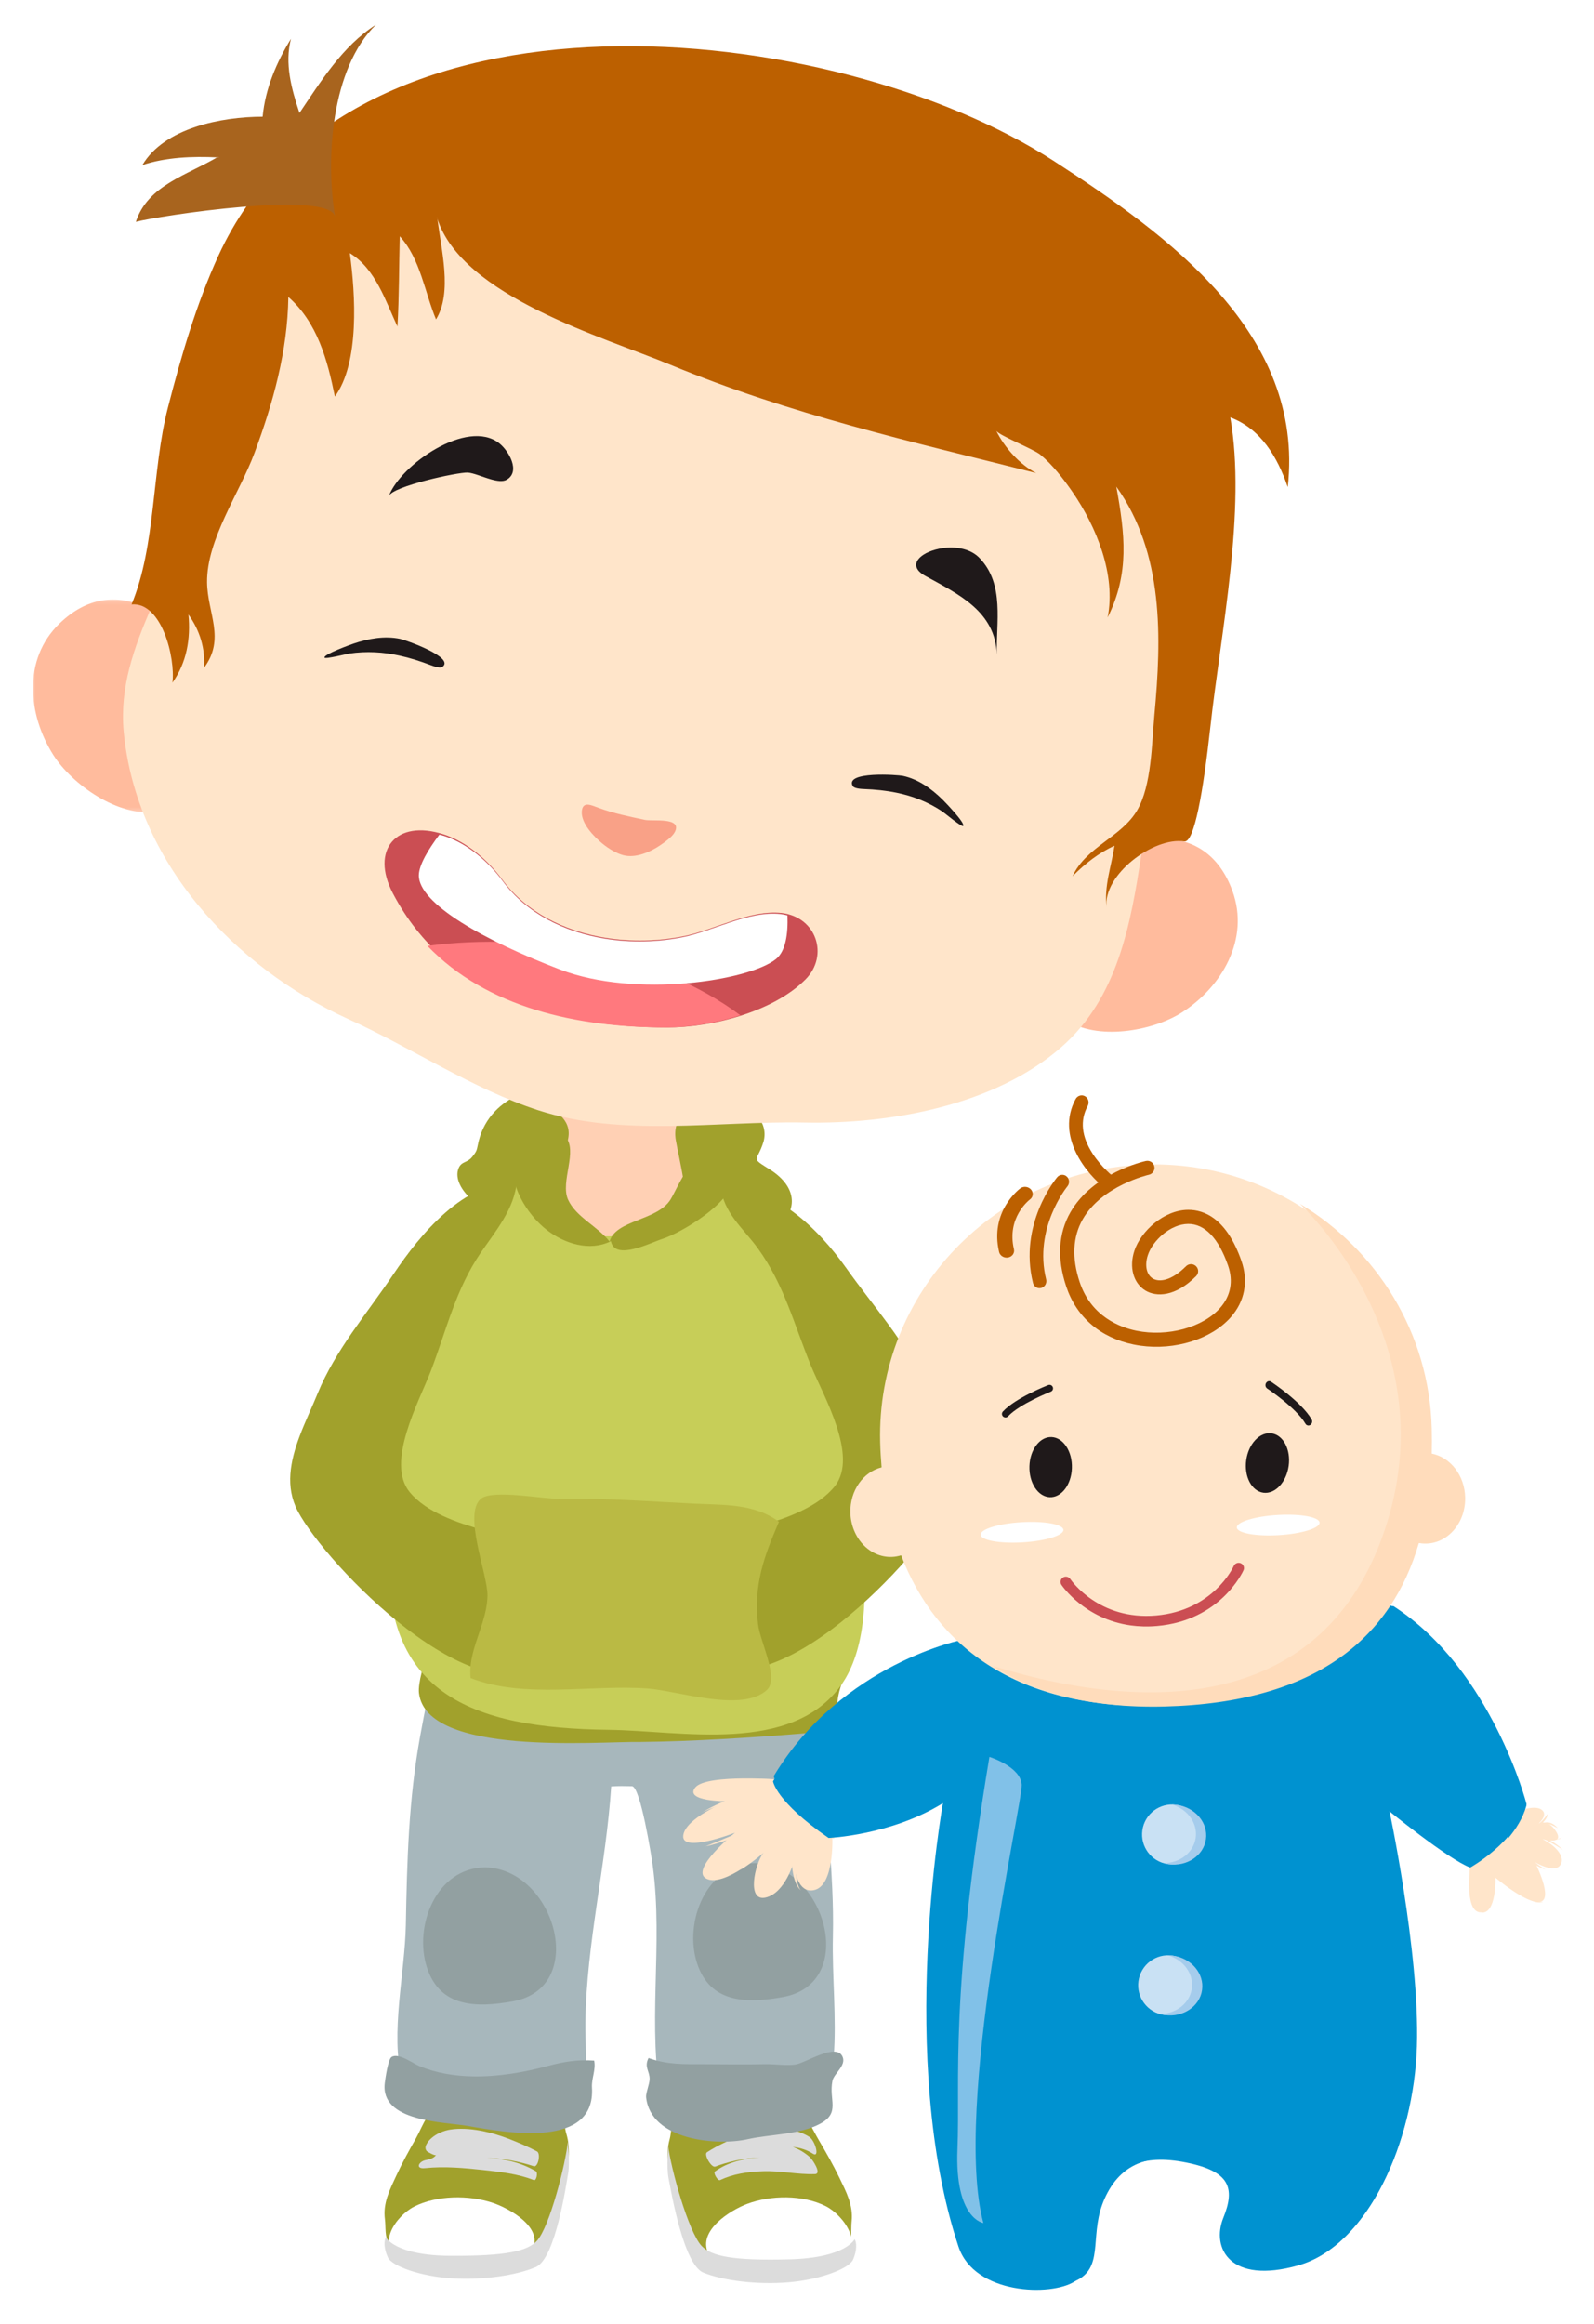 <?xml version="1.0" encoding="UTF-8"?>
<svg width="387px" height="564px" viewBox="0 0 387 564" version="1.1" xmlns="http://www.w3.org/2000/svg" xmlns:xlink="http://www.w3.org/1999/xlink">
    <!-- Generator: Sketch 46.2 (44496) - http://www.bohemiancoding.com/sketch -->
    <title>kids</title>
    <desc>Created with Sketch.</desc>
    <defs>
        <filter x="-2.8%" y="-1.5%" width="106.7%" height="104.9%" filterUnits="objectBoundingBox" id="filter-1">
            <feOffset dx="2" dy="6" in="SourceAlpha" result="shadowOffsetOuter1"></feOffset>
            <feGaussianBlur stdDeviation="4" in="shadowOffsetOuter1" result="shadowBlurOuter1"></feGaussianBlur>
            <feColorMatrix values="0 0 0 0 0   0 0 0 0 0   0 0 0 0 0  0 0 0 0.5 0" type="matrix" in="shadowBlurOuter1" result="shadowMatrixOuter1"></feColorMatrix>
            <feMerge>
                <feMergeNode in="shadowMatrixOuter1"></feMergeNode>
                <feMergeNode in="SourceGraphic"></feMergeNode>
            </feMerge>
        </filter>
        <polygon id="path-2" points="5.0600118e-15 51.772 5.0600118e-15 0.124 43.45 0.124 43.45 51.772"></polygon>
        <path d="M47.678,87.283 C79.992,87.283 125.842,82.427 176.056,72.88 C268.129,55.373 340.777,28.568 340.949,12.293 L340.949,12.293 L340.949,12.177 C340.945,11.862 340.915,11.552 340.856,11.245 C339.422,3.713 321.513,0.001 293.262,0.001 L293.262,0.001 C260.952,0.001 215.113,4.856 164.921,14.4 C72.819,31.913 0.172,58.718 -1.76072567e-08,74.992 L6.98992794e-10,75.108 C0.003,75.422 0.034,75.733 0.092,76.039 C1.526,83.572 19.43,87.283 47.678,87.283 L47.678,87.283 L47.678,87.283 Z" id="path-4"></path>
    </defs>
    <g id="Page-2" stroke="none" stroke-width="1" fill="none" fill-rule="evenodd">
        <g id="Главная" transform="translate(-230, -1979)">
            <g id="Group-5" transform="translate(0, 1927)">
                <g id="kids" filter="url(#filter-1)" transform="translate(236, 52)">
                    <g id="Page-1">
                        <path d="M125.285,378.012 C142.045,376.173 159.296,373.79 174.211,376.867 C193.567,380.864 192.641,401.719 192.399,417.111 C192.153,432.76 194.583,448.276 194.216,463.882 C193.991,473.456 195.152,483.759 194.404,493.201 C193.631,502.963 187.097,505.33 178.241,506.631 C169.602,507.901 161.044,508.421 152.78,505.226 C148.916,485.846 153.11,466.067 150.47,446.691 C150.191,444.647 147.502,427.496 145.434,427.445 C143.75,427.405 142.079,427.371 140.387,427.499 C139.149,446.63 134.376,465.571 134.129,484.735 C133.997,494.907 136.573,504.815 124.147,506.942 C114.682,508.562 92.858,511.717 89.574,498.638 C86.728,487.306 90.315,472.71 90.53,461.113 C90.815,445.557 91.207,430.724 93.983,415.424 C96.157,403.437 98.919,391.739 100.009,379.596 C108.038,379.772 116.596,378.965 125.285,378.012" id="Fill-1" fill="#A7B7BC"></path>
                        <path d="M108.209,270.92 C111.087,259.428 123.89,256.519 134.179,256.161 C146.18,255.745 159.118,254.673 170.166,260.411 C174.291,262.554 178.704,266.061 177.388,270.994 C175.805,276.205 173.873,274.585 179.379,278.08 C186.542,282.923 185.518,289.493 178.18,293.674 C174.103,295.904 169.47,297.322 165.395,299.825 C161.048,302.332 157.531,305.924 153.184,308.429 C143.402,314.276 130.767,308.946 123.85,301.366 C121.086,298.663 119.412,295.672 117.194,292.691 C115.248,289.706 112.784,289.459 110.029,287.575 C107.005,285.967 102.588,282.189 103.095,278.355 C103.611,275.617 105.261,276.418 106.61,274.764 C107.958,273.11 107.685,273.113 108.209,270.92" id="Fill-3" fill="#A1A12C"></path>
                        <path d="M110.506,224.645 C116.468,216.367 126.009,211.883 136.195,211.189 C147.067,210.446 159.488,213.86 167.577,221.313 C175.867,228.951 181.351,242.004 175.679,252.86 C171.768,260.344 154.174,259.708 156.083,270.714 C157.754,280.339 165.762,307.132 144.213,307.747 C143.99,307.754 143.788,307.754 143.57,307.757 C143.352,307.766 143.151,307.778 142.926,307.785 C121.377,308.4 126.917,280.844 129.773,270.994 C132.538,261.459 115.275,260.432 110.819,256.071 C102.767,248.193 104.097,234.438 109.683,225.847 C109.948,225.438 110.223,225.038 110.506,224.645" id="Fill-5" fill="#FFD0B4"></path>
                        <path d="M148.976,408.062 C166.345,408.918 180.57,407.11 196.741,401.562 C192.979,410.508 198.673,413.67 186.727,414.657 C174.74,415.647 160.109,416.57 147.629,416.703 C137.044,416.527 95.445,420.266 93.715,404.789 C93.462,402.514 94.914,397.143 96.074,395.142 C107.258,408.978 133.226,407.287 148.976,408.062" id="Fill-7" fill="#A1A12C"></path>
                        <path d="M126.935,276.423 C127.343,274.958 127.341,273.934 125.689,274.894 C92.077,294.421 89.803,332.434 86.732,366.832 C83.315,405.103 106.598,413.368 139.815,413.756 C157.334,413.962 184.137,419.815 196.213,402.902 C208.204,386.11 198.328,348.455 194.061,329.58 C191.578,318.596 187.685,306.901 182.246,297.022 C181.353,295.398 161.745,273.081 160.406,276.739 C155.675,289.655 154.134,294.215 138.284,293.99 C134.203,293.934 128.849,294.044 126.762,290.021 C125.424,287.444 125.7,280.758 126.915,276.494 C126.922,276.47 126.929,276.447 126.935,276.423" id="Fill-9" fill="#C7CE58"></path>
                        <path d="M157.052,505.614 C157.833,511.241 169.26,510.649 173.104,510.085 C175.977,509.664 184.779,508.65 185.495,505.366 C187.853,507.424 189.249,510.687 190.833,513.383 C192.578,516.345 194.288,519.334 195.783,522.435 C197.473,525.939 199.188,529.112 198.754,533.088 C198.554,534.93 198.957,537.446 197.875,539.069 C197.041,540.318 194.532,541.361 193.131,541.794 C185.963,544.006 178.486,544.261 171.051,543.338 C168.527,543.027 165.734,543.295 163.572,541.632 C161.834,540.293 160.468,538.725 159.626,536.784 C156.784,530.23 152.595,520.37 154.575,513.133 C155.238,510.706 154.787,507.096 157.052,505.614" id="Fill-11" fill="#A1A12C"></path>
                        <path d="M163.916,540.724 C166.353,546.003 172.728,544.826 177.354,544.639 C183.512,544.391 190.066,545.494 195.803,542.565 C202.325,539.234 196.9,531.582 192.484,529.344 C186.94,526.537 179.113,526.636 173.389,528.794 C169.225,530.363 161.408,535.297 163.916,540.724" id="Fill-13" fill="#FFFFFF"></path>
                        <path d="M199.472,537.364 C199.472,537.364 197.386,541.885 183.668,542.246 C169.951,542.608 164.702,541.487 162.351,539.003 C159.101,535.568 154.819,519.965 154.228,514.725 C154.228,514.725 153.803,519.977 154.312,522.541 C154.821,525.105 157.865,543.49 162.765,545.471 C167.665,547.452 175.91,548.434 183.424,547.817 C190.938,547.201 198.125,544.552 199.117,542.293 C200.111,540.035 199.986,538.001 199.472,537.364" id="Fill-15" fill="#DCDCDC"></path>
                        <path d="M188.457,512.503 C180.678,507.684 168.666,512.972 163.623,516.275 C162.824,516.796 164.707,520.112 165.667,519.742 C168.42,518.684 172.405,517.681 176.474,517.514 C172.448,517.847 168.719,518.632 165.577,520.934 C165.101,521.282 166.267,523.277 166.814,523.021 C169.967,521.547 173.315,521.009 177.272,520.868 C181.447,520.719 185.76,521.702 189.857,521.564 C191.611,521.507 189.253,518.033 188.68,517.512 C187.443,516.387 186.025,515.554 184.499,514.954 C186.271,515.177 187.923,515.678 189.31,516.587 C191.132,517.779 189.909,513.401 188.457,512.503" id="Fill-17" fill="#DCDCDC"></path>
                        <path d="M126.863,504.326 C124.892,510.597 114.373,509.707 109.463,509.012 C105.866,508.502 103.105,506.101 99.965,505.418 C96.202,504.602 94.719,509.831 93.009,512.841 C91.316,515.818 89.658,518.817 88.219,521.926 C86.592,525.438 84.934,528.621 85.456,532.555 C85.698,534.376 85.347,536.881 86.471,538.467 C87.337,539.687 89.886,540.667 91.306,541.066 C98.57,543.104 106.103,543.195 113.571,542.121 C116.102,541.755 118.921,541.962 121.062,540.265 C122.785,538.9 124.126,537.316 124.932,535.374 C127.651,528.812 131.658,518.944 129.509,511.807 C128.766,509.337 129.161,505.983 126.863,504.326" id="Fill-19" fill="#A1A12C"></path>
                        <path d="M121.351,539.672 C119.027,544.737 112.628,543.751 108.001,543.67 C101.839,543.562 95.311,544.745 89.514,542.082 C82.922,539.052 88.183,531.668 92.548,529.45 C98.031,526.667 105.857,526.599 111.626,528.532 C115.822,529.936 123.741,534.463 121.351,539.672" id="Fill-21" fill="#FFFFFF"></path>
                        <path d="M85.711,536.921 C85.711,536.921 87.864,541.323 101.402,541.388 C114.94,541.452 120.095,540.239 122.361,537.743 C125.492,534.294 129.384,518.852 129.857,513.685 C129.857,513.685 130.387,518.842 129.94,521.375 C129.492,523.909 126.881,542.062 122.089,544.116 C117.298,546.17 109.188,547.311 101.763,546.864 C94.337,546.417 87.19,543.965 86.165,541.762 C85.138,539.561 85.216,537.56 85.711,536.921" id="Fill-23" fill="#DCDCDC"></path>
                        <path d="M96.795,512.786 C98.036,511.706 99.757,511.003 101.315,510.76 C105.897,510.048 111.446,511.399 115.656,513.048 C117.914,513.933 120.243,514.919 122.375,516.06 C123.335,516.575 122.647,520.004 121.579,519.649 C118.524,518.634 114.284,517.707 110.25,517.631 C114.3,517.876 118.213,518.587 122.082,520.863 C122.668,521.207 122.22,523.271 121.599,523.023 C117.786,521.507 113.464,521.021 109.407,520.583 C104.676,520.073 99.919,519.63 95.163,520.123 C92.796,520.368 93.592,518.539 95.327,518.168 C96.421,517.935 97.125,517.824 97.884,516.944 C97.664,517.199 95.75,516.179 95.555,515.916 C95.072,515.258 95.344,514.592 95.753,513.965 C96.034,513.534 96.389,513.14 96.795,512.786" id="Fill-25" fill="#DCDCDC"></path>
                        <path d="M179.922,494.943 C179.188,494.902 178.458,494.872 177.738,494.888 C172.772,494.998 167.897,494.906 162.933,494.895 C158.118,494.884 154.089,495.05 149.456,493.397 C148.308,495.647 149.794,496.566 149.713,498.597 C149.668,499.75 148.766,501.952 148.864,502.896 C149.97,513.391 166.079,514.765 173.554,513.083 C178.94,511.871 186.29,512.005 191.202,509.299 C196.062,506.625 193.186,503.628 194.097,498.957 C194.457,497.118 197.531,495.225 196.548,493.053 C194.982,489.597 187.566,494.642 185.093,494.973 C183.402,495.2 181.652,495.039 179.922,494.943" id="Fill-27" fill="#92A0A1"></path>
                        <path d="M106.823,497.846 C112.981,497.957 119.254,496.855 124.886,495.349 C128.823,494.296 132.244,493.72 136.253,494.02 C136.717,496.239 135.582,498.325 135.72,500.564 C136.625,515.32 115.406,511.619 105.702,509.897 C99.792,508.849 84.205,508.964 85.426,499.413 C85.561,498.358 86.198,493.71 87.061,493.149 C88.747,492.054 92.279,494.718 93.806,495.349 C97.89,497.038 102.325,497.765 106.823,497.846" id="Fill-29" fill="#92A0A1"></path>
                        <path d="M291.206,210.165 C284.727,192.457 266.131,195.663 254.876,206.065 C246.444,213.857 238.868,233.312 250.809,241.468 C258.27,246.566 271.757,244.277 278.961,239.672 C288.597,233.508 295.5,221.901 291.206,210.165" id="Fill-31" fill="#FFBB9D"></path>
                        <g id="Group-35" transform="translate(0, 139.34)">
                            <mask id="mask-3" fill="white">
                                <use xlink:href="#path-2"></use>
                            </mask>
                            <g id="Clip-34"></g>
                            <path d="M6.412,5.994 C19.922,-7.102 35.496,3.836 41.294,18.059 C45.636,28.713 44.19,49.473 29.802,51.622 C20.81,52.966 9.499,45.065 4.908,37.804 C-1.232,28.092 -2.542,14.673 6.412,5.994" id="Fill-33" fill="#FFBB9D" mask="url(#mask-3)"></path>
                        </g>
                        <path d="M76.59,241.302 C48.788,228.706 24.997,203.071 22.036,171.579 C20.005,149.959 36.153,133.013 38.679,112.287 C41.518,89.004 44.284,62.778 58.396,43.188 C59.073,42.246 59.775,41.343 60.501,40.478 C80.487,16.652 118.105,21.112 145.697,24.721 C190.405,30.569 232.032,36.938 267.523,68.323 C284.944,83.728 288.2,106.466 285.349,128.502 C283.825,140.278 280.962,152.638 276.883,163.784 C272.286,176.339 271.075,188.127 269.091,201.357 C266.534,218.405 263.289,236.166 249.702,248.075 C233.545,262.236 208.228,266.815 187.341,266.393 C166.219,265.969 143.03,270.034 122.629,263.397 C106.798,258.247 91.805,248.195 76.59,241.302" id="Fill-36" fill="#FFE5CA"></path>
                        <path d="M138.262,198.71 C139.937,200.079 141.765,201.096 143.297,201.512 C146.316,202.326 149.923,200.727 152.354,199.067 C153.398,198.353 155.235,197.056 155.822,195.923 C157.75,192.209 150.455,193.359 148.544,192.95 C144.741,192.138 141.09,191.403 137.45,190.083 C135.69,189.444 133.425,188.231 133.25,190.939 C133.065,193.822 136.23,197.049 138.262,198.71" id="Fill-38" fill="#F9A187"></path>
                        <path d="M209.661,186.355 C207.077,185.826 204.436,185.563 201.804,185.466 C201.167,185.442 199.373,185.37 199.023,184.721 C197.068,181.087 210.016,182.011 211.222,182.27 C214.972,183.078 218.192,185.412 220.91,188.1 C221.338,188.525 226.431,193.764 225.84,194.426 C225.514,194.787 221.323,191.273 220.853,190.958 C217.266,188.555 213.54,187.148 209.661,186.355" id="Fill-58" fill="#1F191A"></path>
                        <path d="M88.932,153.073 C91.525,153.635 94.061,154.443 96.521,155.385 C97.118,155.615 98.798,156.253 99.383,155.843 C102.645,153.546 90.357,149.277 89.143,149.026 C85.366,148.245 81.462,148.955 77.876,150.161 C77.312,150.351 70.513,152.779 70.793,153.567 C70.946,153.997 76.218,152.671 76.779,152.59 C81.048,151.963 85.044,152.23 88.932,153.073" id="Fill-60" fill="#1F191A"></path>
                        <path d="M138.852,221.548 C129.064,219.937 119.816,215.439 113.91,207.414 C110.42,202.672 105.324,198.293 99.682,196.462 C88.177,192.726 81.853,200.256 87.394,210.8 C100.596,235.925 127.481,243.29 154.041,243.324 C164.776,243.34 179.683,239.56 187.55,231.674 C193.3,225.912 190.242,216.469 181.746,215.54 C174.076,214.701 165.472,219.648 158.07,221.167 C151.964,222.419 145.291,222.607 138.852,221.548" id="Fill-62" fill="#CB4E53"></path>
                        <path d="M171.758,240.379 C165.594,242.358 159.024,243.33 153.544,243.324 C131.994,243.295 110.23,238.523 95.768,223.518 C121.855,220.104 151.794,225.469 171.758,240.379" id="Fill-64" fill="#FF797E"></path>
                        <path d="M220.017,127.151 C223.33,126.478 227.343,126.887 229.756,129.35 C236.025,135.744 233.765,145.238 234.022,152.858 C233.666,142.331 224.673,138.179 216.641,133.743 C212.053,131.21 215.337,128.102 220.017,127.151" id="Fill-66" fill="#1F191A"></path>
                        <path d="M111.219,110.325 C112.698,110.743 114.083,110.943 114.982,110.431 C118.482,108.436 115.501,103.356 113.2,101.555 C105.428,95.476 89.226,106.786 86.399,114.383 C87.291,111.987 103.223,108.547 105.549,108.674 C106.92,108.748 109.161,109.746 111.219,110.325" id="Fill-68" fill="#1F191A"></path>
                        <path d="M285.87,170.285 C284.135,186.033 281.965,198.567 279.523,198.184 C272.059,197.015 259.676,206.354 260.669,214.209 C260.005,208.992 261.844,204.18 262.58,199.223 C258.81,200.918 255.408,203.572 252.405,206.621 C255.689,199.458 264.261,197.161 268.078,190.64 C271.612,184.595 271.63,174.392 272.266,167.56 C274.024,148.687 274.577,128.256 263.023,112.085 C265.118,123.621 266.278,133.068 260.918,143.838 C262.976,133.448 258.195,121.823 252.379,113.376 C250.219,110.241 247.514,106.741 244.56,104.312 C242.952,102.989 234.392,99.604 233.853,98.499 C235.874,102.623 239.622,106.756 243.583,108.79 C213.074,101.102 183.989,94.635 154.603,82.447 C138.713,75.855 104.032,65.882 98.163,46.97 C98.169,46.529 98.179,46.519 98.195,46.939 C99.045,54.471 101.93,64.873 97.863,71.503 C95.19,65.211 94.062,56.733 89.054,51.335 C88.868,58.609 88.915,65.98 88.493,73.23 C85.699,67.292 83.221,59.212 76.929,55.433 C78.297,65.351 79.333,82.036 73.3,90.226 C71.492,81.306 69.04,72.243 62.002,66.061 C61.828,79.18 58.302,91.795 53.75,104 C50.162,113.621 42.151,124.928 42.27,135.321 C42.358,142.811 46.811,148.978 41.522,156.06 C41.898,151.413 40.47,146.889 37.747,143.109 C38.309,149.018 37.332,154.748 33.87,159.655 C34.602,153.595 31.267,140.041 23.942,140.67 C29.89,126.33 28.831,108.227 32.745,92.985 C35.948,80.518 39.655,67.783 45.022,56.05 C77.115,-14.093 194.531,-1.527 248.013,33.172 C275.559,51.046 308.782,74.906 304.649,112.194 C302.142,104.882 298.119,98.065 290.691,95.274 C294.636,117.733 288.38,147.504 285.87,170.285" id="Fill-70" fill="#BC6000"></path>
                        <path d="M24.983,47.833 C30.2,46.427 72.24,39.967 73.366,46.663 C70.984,32.495 72.422,10.605 83.276,0 C75.152,5.136 69.775,13.937 64.707,21.413 C62.745,15.511 61.072,9.399 62.648,3.414 C59.136,9.11 56.417,15.446 55.76,22.322 C45.773,22.338 31.902,25.03 26.57,34.051 C32.334,32.137 38.677,31.908 44.796,32.191 C45.442,32.179 45.442,32.158 44.796,32.126 C37.52,36.469 27.861,38.952 24.983,47.833" id="Fill-72" fill="#A8641E"></path>
                        <path d="M180.402,226.718 C173.902,231.978 146.322,236.264 128.02,229.282 C109.719,222.299 93.489,213.241 93.688,206.319 C93.759,203.848 95.929,200.2 98.674,196.531 C99.061,196.633 99.442,196.72 99.842,196.85 C105.455,198.669 110.524,203.016 113.994,207.725 C119.867,215.692 129.066,220.158 138.8,221.758 C145.202,222.811 151.838,222.624 157.911,221.381 C165.273,219.873 173.83,214.96 181.46,215.792 C182.064,215.858 182.635,215.979 183.183,216.128 C183.349,220.675 182.734,224.831 180.402,226.718" id="Fill-74" fill="#FFFFFF"></path>
                        <path d="M152.777,294.64 C149.998,295.525 141.26,300.041 140.322,295.176 C135.153,297.75 129.021,295.779 124.723,292.436 C119.972,288.74 115.024,281.049 117.055,274.825 C118.322,270.939 125.391,265.701 129.193,269.734 C132.478,273.219 127.902,280.735 129.938,285.154 C131.883,289.365 137.144,291.605 139.987,295.267 C141.479,289.962 151.564,290.275 154.804,285.059 C156.298,282.651 158.961,275.759 162.297,274.829 C165.028,274.204 169.933,277.437 169.665,280.724 C169.417,285.804 157.628,293.095 152.777,294.64" id="Fill-76" fill="#A1A12C"></path>
                        <path d="M64.714,342.573 C62.472,348.569 61.209,354.834 64.29,360.675 C71.236,373.852 107.872,411.638 124.896,397.043 C121.031,388.134 119.562,377.998 125.94,370.101 C126.526,369.376 110.691,365.649 109.016,365.185 C103.122,363.547 95.505,360.975 91.484,356.096 C85.535,348.88 93.755,334.111 96.615,326.636 C100.443,316.621 102.609,306.884 108.785,297.877 C112.159,292.958 116.982,287.249 117.44,280.76 C104.609,280.642 94.086,293.409 87.556,303.143 C81.222,312.588 73.397,321.606 69.08,332.221 C67.758,335.474 66.058,338.974 64.714,342.573" id="Fill-78" fill="#A1A12C"></path>
                        <path d="M221.303,340.576 C223.688,346.508 225.095,352.731 222.124,358.626 C215.423,371.92 179.398,410.401 161.958,396.207 C165.652,387.238 166.912,377.093 160.324,369.351 C159.719,368.641 175.564,364.584 177.239,364.085 C183.132,362.324 190.736,359.596 194.674,354.641 C200.499,347.316 191.912,332.76 188.872,325.363 C184.804,315.453 182.416,305.786 176.007,296.934 C172.507,292.1 167.552,288.272 166.95,281.809 C179.854,281.414 190.694,292.163 197.472,301.733 C204.049,311.018 212.116,319.845 216.688,330.342 C218.089,333.56 219.872,337.014 221.303,340.576" id="Fill-80" fill="#A1A12C"></path>
                        <path d="M107.09,394.072 C106.423,396.408 105.995,398.76 106.254,401.191 C119.457,406.293 135.409,402.72 149.259,403.727 C156.479,404.252 172.142,409.644 178.182,404.088 C181.232,401.283 176.546,392.425 176.038,388.111 C174.924,378.636 177.451,371.757 181.126,363.276 C175.154,358.823 167.756,359.217 160.658,358.875 C149.7,358.349 138.811,357.472 127.838,357.706 C124.134,357.784 111.558,355.357 108.776,357.669 C104.31,361.381 110.455,376.042 110.351,381.245 C110.263,385.704 108.291,389.859 107.09,394.072" id="Fill-82" fill="#BABA44"></path>
                        <path d="M109.781,447.135 C97.826,447.264 92.399,461.512 95.659,471.447 C98.796,481.005 107.385,481.298 116.548,479.631 C134.973,476.284 126.694,447.445 109.781,447.135" id="Fill-84" fill="#92A0A1"></path>
                        <path d="M175.36,446.095 C163.406,446.224 157.98,460.472 161.239,470.408 C164.375,479.964 172.965,480.257 182.127,478.593 C200.554,475.243 192.274,446.406 175.36,446.095" id="Fill-86" fill="#92A0A1"></path>
                    </g>
                    <g id="Page-1" transform="translate(273.43, 423.995) rotate(8) translate(-273.43, -423.995) translate(102.93, 263.995)">
                        <g id="Group-3" transform="translate(0, 231.717)">
                            <mask id="mask-5" fill="white">
                                <use xlink:href="#path-4"></use>
                            </mask>
                            <g id="Clip-2"></g>
                            <path d="M340.856,11.245 C343.93,27.396 270.134,54.992 176.056,72.88 C81.946,90.773 3.167,92.19 0.092,76.039 C-2.981,59.89 70.814,32.294 164.921,14.4 C258.999,-3.489 337.782,-4.903 340.856,11.245" id="Fill-1" mask="url(#mask-5)"></path>
                        </g>
                        <path d="M248.473,172.011 C248.473,172.011 248.465,182.879 252.261,182.879 C256.058,182.879 254.538,173.786 254.538,173.786 C254.538,173.786 263.143,179.342 266.432,178.332 C269.723,177.323 263.903,168.985 263.903,168.985 C263.903,168.985 268.71,171.008 269.975,168.985 C271.242,166.964 268.71,164.437 264.913,163.175 C264.913,163.175 270.485,163.932 267.952,160.901 C265.42,157.87 263.396,159.639 263.396,159.639 C263.396,159.639 265.675,157.113 263.649,156.102 C261.625,155.091 257.574,157.618 257.574,157.618 C257.574,157.618 248.733,163.92 248.473,172.011" id="Fill-4" fill="#FFE5CA"></path>
                        <path d="M254.917,173.952 C254.917,173.952 263.555,179.407 266.857,178.415 C266.981,178.378 267.087,178.328 267.186,178.271 C261.692,179.214 255.506,172.762 254.922,172.548 C254.337,172.334 253.533,172.476 254.41,176.972 C255.287,181.467 252.631,182.879 252.631,182.879 C256.443,182.879 254.917,173.952 254.917,173.952" id="Fill-6" fill="#FFE5CA"></path>
                        <path d="M265.61,159.42 C266.3,159.269 266.943,159.567 268.226,160.02 C265.927,158.011 264.193,159.497 264.193,159.497 C264.193,159.497 265.483,158.077 265.33,156.902 C265.33,156.902 264.147,159.343 263.223,159.724 C262.299,160.104 264.917,159.572 265.61,159.42" id="Fill-8" fill="#FFE5CA"></path>
                        <path d="M265.456,162.817 C265.456,162.817 269.155,163.231 269.462,162.098 C269.274,162.125 269.155,163.231 265.261,162.441 C264.32,162.25 264.067,162.64 264.067,162.64 C264.067,162.64 269.765,164.632 270.305,165.215 C269.268,164.261 267.535,163.395 265.456,162.817" id="Fill-10" fill="#FFE5CA"></path>
                        <path d="M269.265,166.254 C269.367,166.387 269.504,166.557 269.658,166.742 C269.54,166.578 269.41,166.415 269.265,166.254" id="Fill-12" fill="#FFE5CA"></path>
                        <path d="M266.684,170.385 C266.585,170.344 264.005,169.275 263.297,168.487 C262.573,167.684 263.494,170.241 263.889,170.753 C264.283,171.264 267.427,175.774 267.171,177.684 C267.439,175.054 263.991,169.556 263.991,169.556 C263.991,169.556 265.309,170.17 266.684,170.385" id="Fill-14" fill="#FFE5CA"></path>
                        <path d="M258.869,156.902 C257.787,157.385 256.947,157.94 256.947,157.94 C256.947,157.94 248.715,164.183 248.473,172.2 C248.473,172.2 248.473,172.718 248.509,173.528 C248.509,173.528 258.932,165.76 258.869,156.902" id="Fill-16" fill="#FFE5CA"></path>
                        <path d="M94.075,186.433 C94.075,186.433 96.271,197.932 91.737,199.938 C87.203,201.944 85.69,193.926 85.69,193.926 C85.69,193.926 84.682,201.695 80.147,203.448 C75.609,205.2 76.369,195.678 78.131,192.672 C78.131,192.672 69.816,202.443 65.279,200.94 C60.744,199.438 70.571,188.915 70.571,188.915 C70.571,188.915 58.478,195.68 58.224,191.421 C57.972,187.162 67.549,181.649 67.549,181.649 C67.549,181.649 57.218,183.152 59.485,179.394 C61.753,175.636 80.536,174.567 80.536,174.567 C80.536,174.567 93.958,176.581 94.075,186.433" id="Fill-18" fill="#FFE5CA"></path>
                        <path d="M85.907,193.064 C85.609,191.623 84.716,192.278 84.716,193.325 C84.716,194.361 84.223,198.645 84.21,198.749 C85.02,196.45 85.27,194.344 85.27,194.344 C85.27,194.344 86.095,199.169 88.369,200.544 C86.781,199.313 86.205,194.504 85.907,193.064" id="Fill-20" fill="#FFE5CA"></path>
                        <g id="Group-26" transform="translate(72.774, 190.153)" fill="#FFE5CA">
                            <path d="M4.438,8.875 C4.45,8.719 4.456,8.55 4.444,8.355 C4.444,8.346 4.445,8.337 4.445,8.327 C4.439,8.512 4.437,8.694 4.438,8.875" id="Fill-22"></path>
                            <path d="M7.249,0.821 C6.917,-0.122 6.186,0.821 4.923,2.166 C3.661,3.513 0.422,7.452 0.422,7.452 L0.422,7.453 C3.43,4.942 5.878,2.013 5.878,2.013 C5.159,3.261 4.601,5.565 4.468,7.799 C4.76,5.331 7.558,1.695 7.249,0.821" id="Fill-24"></path>
                        </g>
                        <g id="Group-33" transform="translate(63.418, 188.075)" fill="#FFE5CA">
                            <path d="M7.382,1.072 C5.357,2.351 0.509,5.125 0.509,5.125 L0.509,5.126 C3.863,3.929 7.599,1.696 7.599,1.696 C7.599,1.696 4.988,4.687 3.085,7.799 C4.581,5.535 9.127,1.357 9.598,0.669 C10.104,-0.071 9.408,-0.206 7.382,1.072" id="Fill-27"></path>
                            <path d="M2.579,8.658 C2.643,8.559 2.707,8.448 2.77,8.328 C2.706,8.438 2.641,8.548 2.579,8.658" id="Fill-29"></path>
                            <path d="M2.867,8.159 C2.888,8.123 2.911,8.083 2.934,8.045 C2.911,8.083 2.89,8.121 2.867,8.159" id="Fill-31"></path>
                        </g>
                        <g id="Group-38" transform="translate(61.338, 179.762)" fill="#FFE5CA">
                            <path d="M8.682,0.217 C7.931,0.596 1.735,1.529 1.709,1.533 C4.148,1.609 6.826,1.248 6.826,1.248 C6.826,1.248 3.343,3.115 0.481,5.517 C2.36,4.048 7.768,1.522 8.409,1.166 C9.093,0.786 9.434,-0.162 8.682,0.217" id="Fill-34"></path>
                            <path d="M0.467,5.528 C0.36,5.618 0.254,5.708 0.149,5.8 C0.15,5.798 0.152,5.798 0.153,5.796 C0.241,5.712 0.348,5.622 0.467,5.528" id="Fill-36"></path>
                        </g>
                        <path d="M94.607,187.036 L94.607,187.036 C94.572,186.824 94.55,186.703 94.55,186.703 C94.431,176.627 80.875,174.567 80.875,174.567 C80.875,174.567 78.258,174.718 74.854,175.104 C76.102,176.958 80.824,180.445 83.045,181.986 C85.933,183.989 94.607,187.036 94.607,187.036" id="Fill-39" fill="#FFE5CA"></path>
                        <path d="M119.226,135.674 C119.226,135.674 90.648,145.483 77.973,175.274 C77.973,175.274 79.304,180.039 93.246,187.012 C93.246,187.012 108.155,184.291 119.562,174.783 C119.562,174.783 117.087,238 138.273,280.818 C143.731,291.846 162.321,289.689 167.388,285.253 C172.457,280.818 168.02,273.846 170.556,264.971 C173.093,256.097 179.431,252.293 190.202,252.928 C200.973,253.562 202.875,257.365 200.973,264.971 C199.072,272.577 204.778,280.814 220.62,273.844 C236.461,266.873 244.128,240.699 241.593,217.881 C239.059,195.064 226.212,161.073 226.212,161.073 C226.212,161.073 242.798,171.183 248.502,172.45 C248.502,172.45 258.64,164.827 259.909,155.321 C259.909,155.321 247.235,124.265 220.62,112.221 C220.62,112.221 199.075,114.122 184.499,122.361 C184.499,122.361 171.825,143.912 158.516,129.335 C158.516,129.335 144.574,126.799 119.226,135.674" id="Fill-41" fill="#0092D0"></path>
                        <path d="M217.087,146.511 C217.087,146.511 222.568,161.239 216.244,166.437 C216.244,166.437 225.941,170.769 231.844,190.694 C237.747,210.62 244.456,249.307 221.285,273.28 C236.733,266.298 244.207,240.082 241.736,217.228 C239.265,194.375 226.737,160.33 226.737,160.33 C226.737,160.33 242.911,170.456 248.473,171.725 C248.473,171.725 221.303,153.442 217.087,146.511" id="Fill-43" fill="#0092D0"></path>
                        <path d="M125.243,164.176 C118.359,176.18 93.567,185.988 93.567,185.988 C93.567,185.988 108.403,183.291 119.753,173.866 C119.753,173.866 117.291,236.533 138.373,278.978 C139.352,280.947 140.759,282.487 142.43,283.671 C120.462,253.974 125.243,164.176 125.243,164.176" id="Fill-45" fill="#0092D0"></path>
                        <path d="M197.458,249.299 C186.554,248.445 173.904,255.281 172.596,254.426 C171.287,253.572 176.085,248.017 174.34,248.017 C172.596,248.017 165.617,249.726 167.797,264.68 C169.978,279.634 166.341,285.749 166.341,285.749 L166.341,285.749 C167.246,285.322 168.018,284.851 168.604,284.349 C173.717,279.968 169.241,273.08 171.799,264.313 C174.359,255.547 180.751,251.788 191.618,252.415 C202.484,253.042 204.402,256.799 202.484,264.313 C201.521,268.085 202.493,272.013 205.721,274.12 C200.899,269.46 204.874,262.544 206.618,257.844 C208.363,253.144 208.363,250.154 206.618,246.308 C204.874,242.463 208.363,250.154 197.458,249.299" id="Fill-47" fill="#0092D0"></path>
                        <path d="M256.607,164.176 C258.196,161.675 259.507,158.785 259.909,155.696 C259.909,155.696 247.431,124.37 221.227,112.221 C221.227,112.221 218.869,112.436 215.204,113.026 C215.214,113.032 254.452,127.078 256.607,164.176" id="Fill-49" fill="#0092D0"></path>
                        <path d="M119.064,134.727 C119.064,134.727 90.598,144.453 77.973,173.992 C77.973,173.992 78.358,175.354 80.858,177.684 C80.858,177.684 97.262,143.856 127.875,131.964 C125.112,132.731 122.176,133.643 119.064,134.727" id="Fill-51" fill="#0092D0"></path>
                        <path d="M129.17,162.098 C129.17,162.098 137.043,163.381 137.879,167.713 C138.716,172.045 132.235,247.906 143.47,274.319 C143.47,274.319 136.428,274.335 134.739,257.435 C133.049,240.536 127.69,221.478 129.17,162.098" id="Fill-53" fill="#81C1E8"></path>
                        <path d="M188.174,176.125 C188.174,181.578 183.751,185.997 178.297,185.997 C172.843,185.997 168.421,181.577 168.421,176.125 C168.421,170.673 172.843,166.254 178.297,166.254 C183.751,166.254 188.174,170.673 188.174,176.125" id="Fill-55"></path>
                        <path d="M182.976,174.567 C182.976,178.584 179.717,181.84 175.698,181.84 C171.679,181.84 168.421,178.584 168.421,174.567 C168.421,170.549 171.679,167.293 175.698,167.293 C179.717,167.293 182.976,170.549 182.976,174.567" id="Fill-57" fill="#C9E1F4"></path>
                        <path d="M175.915,167.293 C175.487,167.293 175.069,167.332 174.659,167.39 C178.535,167.933 181.503,170.934 181.503,174.567 C181.503,178.2 178.535,181.201 174.659,181.744 C175.069,181.802 175.487,181.84 175.915,181.84 C180.388,181.84 184.015,178.584 184.015,174.567 C184.015,170.55 180.388,167.293 175.915,167.293" id="Fill-59" fill="#A5CCEC"></path>
                        <path d="M191.293,213.532 C191.293,218.985 186.87,223.404 181.416,223.404 C175.962,223.404 171.54,218.984 171.54,213.532 C171.54,208.08 175.962,203.661 181.416,203.661 C186.87,203.661 191.293,208.08 191.293,213.532" id="Fill-61"></path>
                        <path d="M187.134,210.935 C187.134,214.952 183.876,218.208 179.856,218.208 C175.837,218.208 172.579,214.952 172.579,210.935 C172.579,206.917 175.837,203.661 179.856,203.661 C183.876,203.661 187.134,206.917 187.134,210.935" id="Fill-63" fill="#C9E1F4"></path>
                        <path d="M180.073,203.661 C179.645,203.661 179.227,203.7 178.817,203.758 C182.693,204.301 185.661,207.302 185.661,210.935 C185.661,214.568 182.693,217.569 178.817,218.112 C179.227,218.17 179.645,218.208 180.073,218.208 C184.546,218.208 188.174,214.952 188.174,210.935 C188.174,206.918 184.546,203.661 180.073,203.661" id="Fill-65" fill="#A5CCEC"></path>
                        <path d="M196.291,129.414 C198.054,137.431 187.937,146.467 173.693,149.597 C159.449,152.726 146.472,148.765 144.709,140.748 C142.946,132.732 153.063,123.696 167.308,120.567 C181.552,117.436 194.528,121.397 196.291,129.414" id="Fill-67" fill="#0092D0"></path>
                        <path d="M223.402,68.304 C217.427,32.509 183.232,8.39 147.025,14.437 C110.818,20.484 86.311,54.405 92.286,90.201 C92.624,92.226 93.026,94.216 93.477,96.172 C89.222,97.877 86.619,102.828 87.5,108.111 C88.501,114.099 93.6,118.238 98.892,117.355 C99.686,117.222 100.434,116.972 101.136,116.644 C112.733,137.551 134.477,149.779 168.664,144.07 C205.354,137.943 220.789,119.575 224.179,96.235 C224.771,96.26 225.371,96.233 225.975,96.132 C231.267,95.248 234.746,89.676 233.747,83.688 C232.867,78.421 228.816,74.588 224.254,74.34 C224.023,72.344 223.741,70.332 223.402,68.304 Z" id="Fill-69" fill="#FFE5CA"></path>
                        <path d="M191.293,82.088 C191.293,86.105 188.966,89.362 186.095,89.362 C183.223,89.362 180.896,86.105 180.896,82.088 C180.896,78.071 183.223,74.814 186.095,74.814 C188.966,74.814 191.293,78.071 191.293,82.088" id="Fill-71" fill="#1F191A"></path>
                        <path d="M194.57,71.697 C194.321,71.697 194.074,71.583 193.899,71.362 C191.144,67.858 183.58,64.223 183.505,64.188 C183.058,63.974 182.855,63.407 183.05,62.922 C183.245,62.435 183.766,62.214 184.211,62.426 C184.537,62.582 192.221,66.274 195.239,70.11 C195.556,70.514 195.513,71.12 195.143,71.465 C194.977,71.621 194.772,71.697 194.57,71.697" id="Fill-73" fill="#1F191A"></path>
                        <path d="M139.253,89.931 C139.679,93.94 137.724,97.4 134.885,97.659 C132.046,97.918 129.399,94.878 128.973,90.87 C128.548,86.861 130.503,83.402 133.342,83.142 C136.181,82.883 138.827,85.923 139.253,89.931" id="Fill-75" fill="#1F191A"></path>
                        <path d="M121.455,80.01 C121.285,80.01 121.113,79.959 120.964,79.854 C120.575,79.583 120.481,79.046 120.753,78.658 C123.339,74.955 130.454,70.936 130.756,70.767 C131.171,70.537 131.693,70.683 131.924,71.097 C132.156,71.511 132.008,72.035 131.594,72.267 C131.524,72.306 124.52,76.262 122.158,79.643 C121.992,79.882 121.725,80.01 121.455,80.01" id="Fill-77" fill="#1F191A"></path>
                        <path d="M158.656,125.73 C147.493,125.73 140.993,118.67 140.677,118.317 C140.203,117.79 140.251,116.984 140.786,116.517 C141.32,116.05 142.134,116.098 142.609,116.623 C142.943,116.992 150.952,125.615 164.464,122.498 C177.981,119.377 181.343,108.414 181.48,107.948 C181.678,107.273 182.396,106.881 183.079,107.076 C183.763,107.27 184.161,107.973 183.966,108.65 C183.815,109.172 180.095,121.508 165.053,124.981 C162.779,125.506 160.644,125.73 158.656,125.73" id="Fill-79" fill="#CB4E53"></path>
                        <path d="M151.579,58.189 C151.03,58.189 150.482,58.172 149.932,58.139 C141.691,57.633 135.229,53.477 131.738,46.436 C128.561,40.028 128.063,33.993 130.256,28.499 C134.325,18.31 146.16,13.805 146.662,13.618 C147.552,13.285 148.544,13.734 148.877,14.618 C149.21,15.5 148.76,16.483 147.872,16.815 C147.763,16.855 136.941,20.998 133.448,29.774 C131.635,34.33 132.099,39.428 134.825,44.928 C138.768,52.881 146.115,54.483 150.144,54.731 C157.843,55.199 165.98,51.709 169.474,46.423 C171.627,43.166 171.792,39.55 169.951,35.964 C166.747,29.723 162.951,26.725 158.966,27.311 C154.715,27.93 151,32.478 150.324,36.172 C149.856,38.727 150.643,40.92 152.284,41.629 C153.931,42.339 156.794,41.646 159.872,37.554 C160.441,36.797 161.519,36.643 162.28,37.207 C163.041,37.771 163.198,38.841 162.629,39.597 C158.349,45.286 153.77,45.994 150.911,44.76 C147.775,43.405 146.179,39.709 146.939,35.561 C147.843,30.624 152.691,24.773 158.467,23.932 C162.362,23.362 168.042,24.723 173.017,34.414 C175.416,39.087 175.179,44.017 172.35,48.296 C168.41,54.256 160.04,58.188 151.579,58.189" id="Fill-81" fill="#BC6000"></path>
                        <path d="M125.168,47.798 C124.524,47.798 123.912,47.404 123.648,46.749 C118.179,33.203 125.565,21.038 125.882,20.526 C126.374,19.734 127.393,19.504 128.158,20.014 C128.923,20.524 129.144,21.578 128.654,22.371 C128.556,22.531 121.909,33.6 126.686,45.433 C127.038,46.302 126.642,47.301 125.803,47.666 C125.595,47.755 125.379,47.798 125.168,47.798" id="Fill-83" fill="#BC6000"></path>
                        <path d="M116.185,41.564 C115.428,41.564 114.718,41.129 114.446,40.432 C110.806,31.072 117.132,24.704 117.404,24.437 C118.105,23.749 119.274,23.716 120.017,24.365 C120.758,25.01 120.795,26.089 120.1,26.777 C119.878,27.001 115.076,31.95 117.924,39.273 C118.27,40.162 117.772,41.142 116.811,41.462 C116.605,41.531 116.393,41.564 116.185,41.564" id="Fill-85" fill="#BC6000"></path>
                        <path d="M138.668,21.821 C138.394,21.821 138.118,21.752 137.862,21.606 C132.772,18.716 124.094,10.714 127.68,1.114 C128.016,0.216 128.99,-0.229 129.855,0.118 C130.722,0.465 131.152,1.475 130.817,2.373 C129.414,6.126 130.367,9.934 133.648,13.693 C136.277,16.704 139.448,18.533 139.48,18.55 C140.292,19.015 140.59,20.074 140.142,20.916 C139.836,21.494 139.261,21.821 138.668,21.821" id="Fill-87" fill="#BC6000"></path>
                        <path d="M234.786,83.633 C233.906,78.361 229.849,74.524 225.279,74.277 C225.049,72.279 224.766,70.266 224.427,68.236 C220.602,45.331 205.218,27.22 185.151,18.704 C186.937,19.959 224.198,46.747 216.911,92.133 C209.445,138.632 168.26,146.758 126.835,140.112 C138.089,145.241 152.243,146.968 169.609,144.07 C206.351,137.938 221.81,119.553 225.204,96.192 C225.797,96.218 226.399,96.19 227.003,96.088 C232.302,95.204 235.787,89.627 234.786,83.633" id="Fill-89" fill="#FFDCBB"></path>
                        <path d="M200.64,94.664 C200.871,95.997 196.639,97.96 191.189,99.05 C185.739,100.138 181.135,99.94 180.905,98.608 C180.675,97.274 184.907,95.31 190.357,94.222 C195.806,93.132 200.41,93.33 200.64,94.664" id="Fill-91" fill="#FFFFFF"></path>
                        <path d="M139.302,105.055 C139.532,106.388 135.301,108.351 129.851,109.441 C124.4,110.529 119.797,110.331 119.567,108.999 C119.337,107.664 123.568,105.701 129.018,104.613 C134.468,103.523 139.072,103.721 139.302,105.055" id="Fill-93" fill="#FFFFFF"></path>
                    </g>
                </g>
            </g>
        </g>
    </g>
</svg>